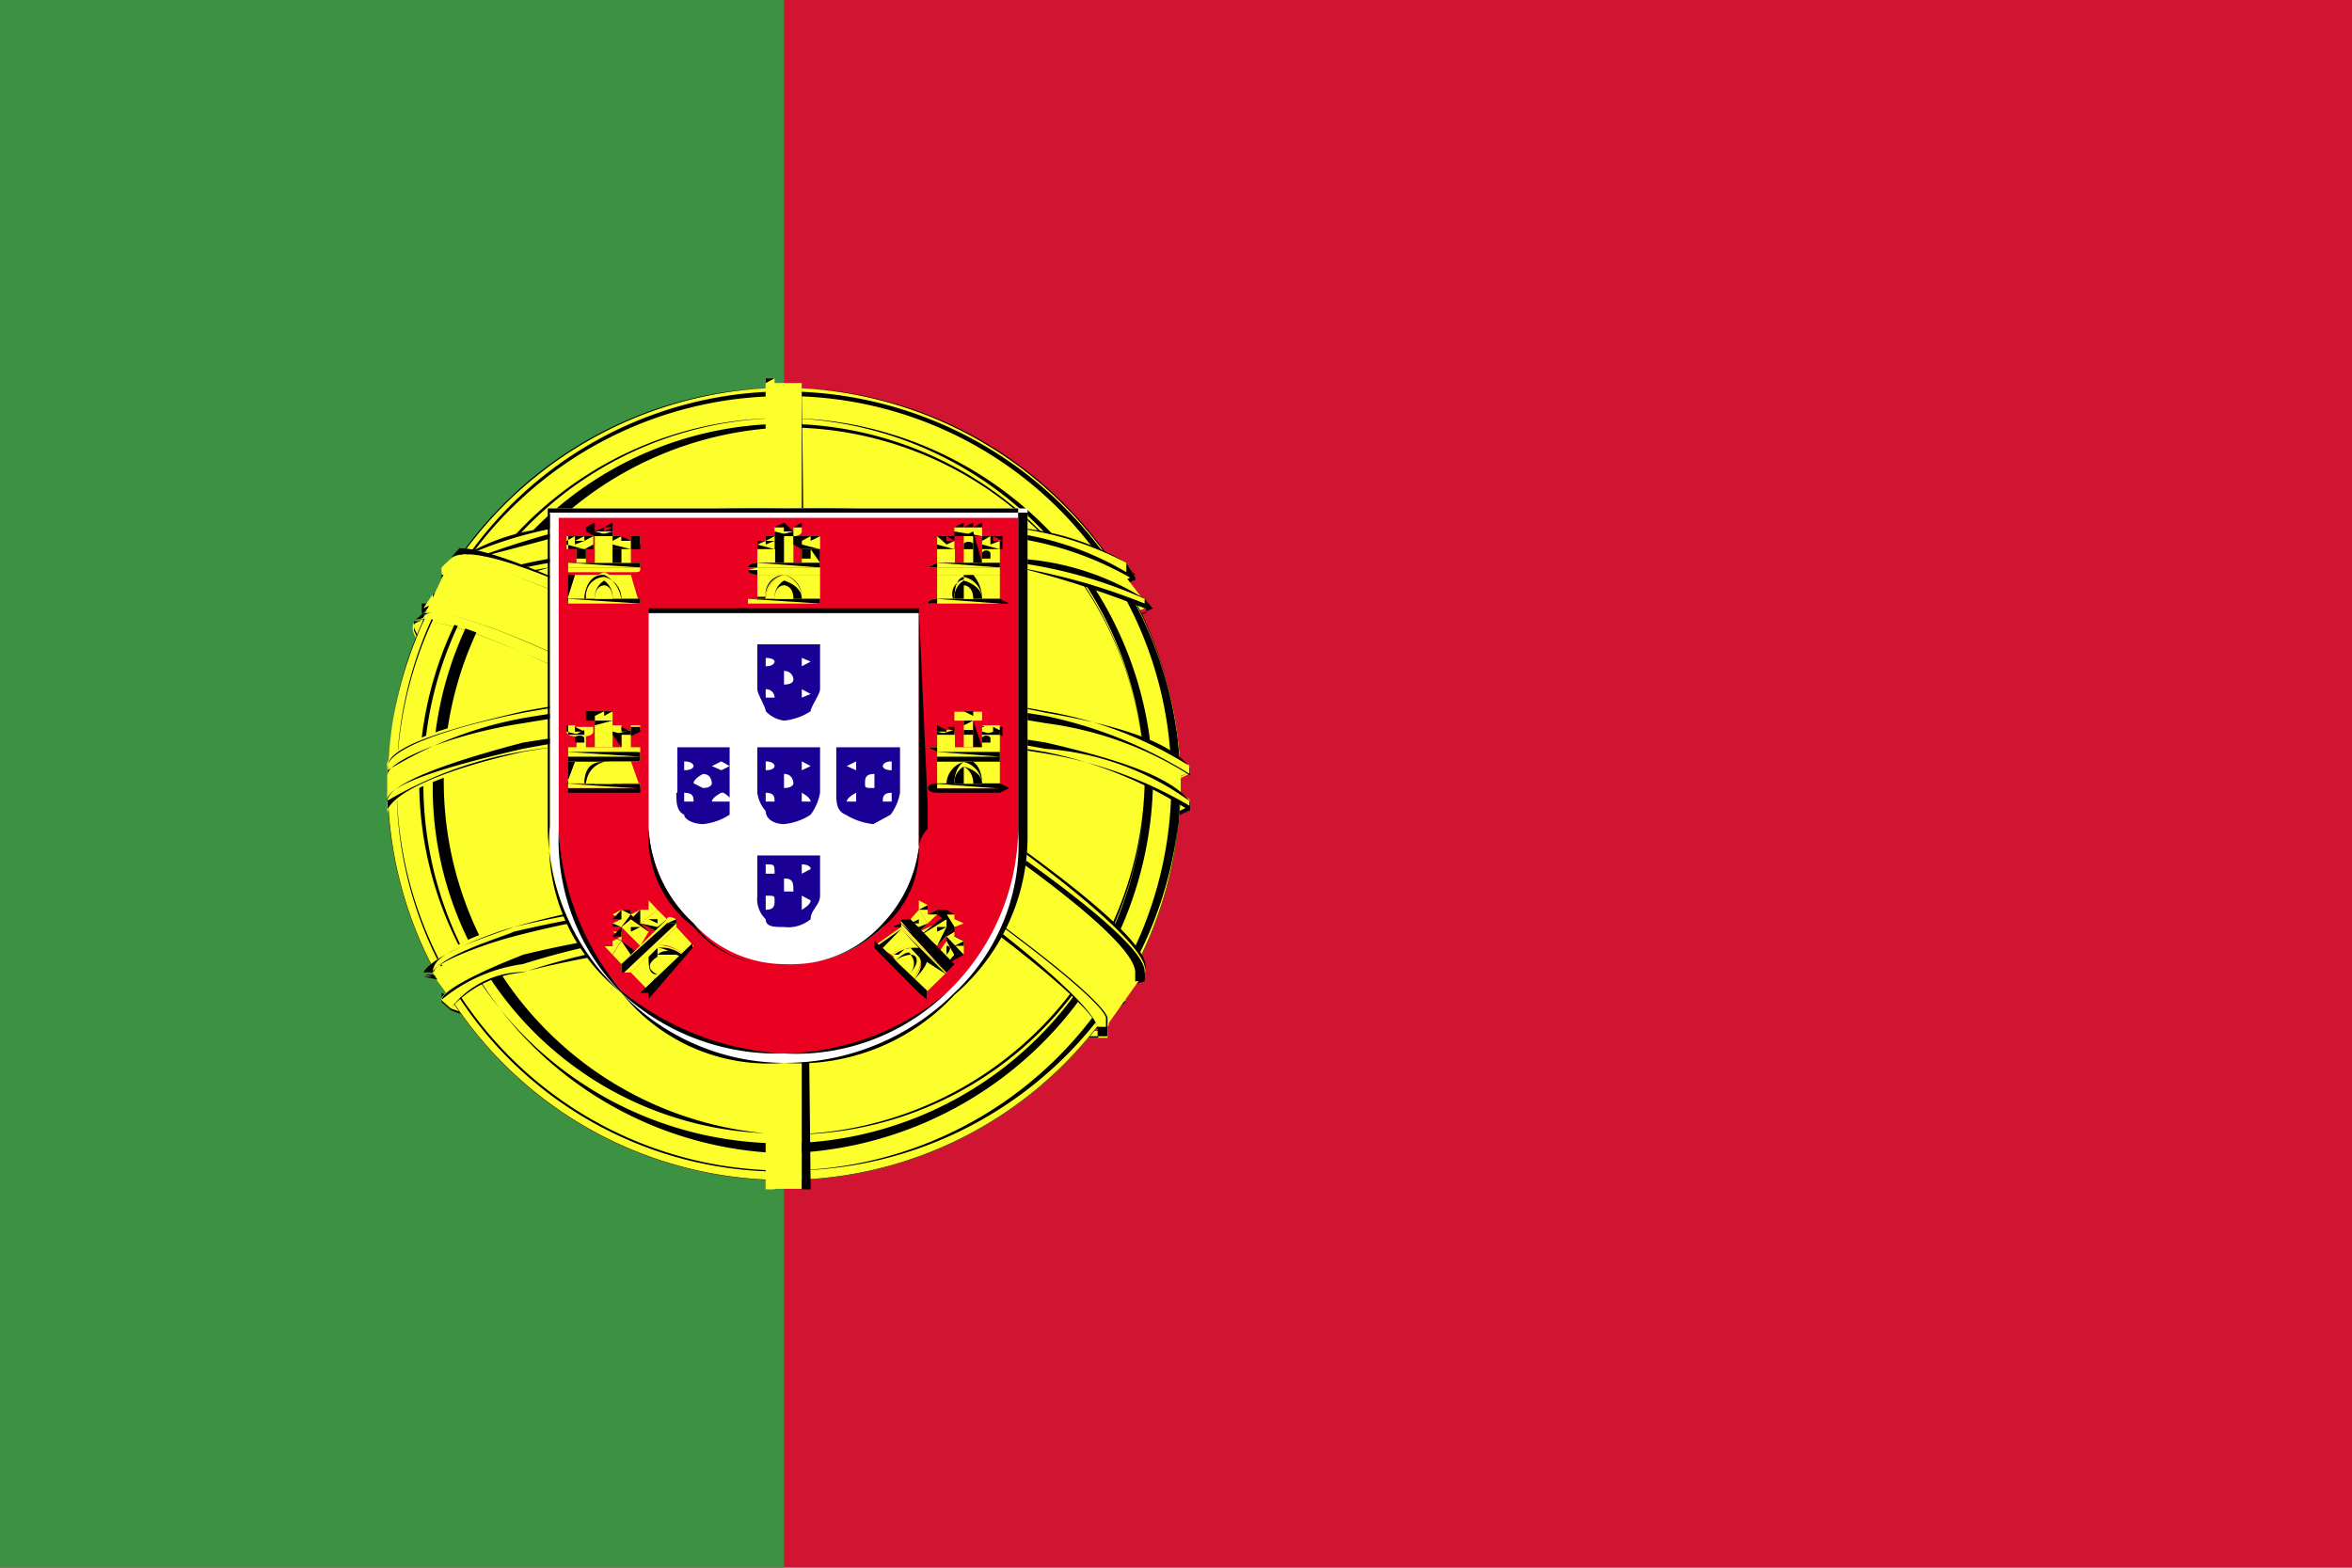 <svg id="圖層_1" data-name="圖層 1" xmlns="http://www.w3.org/2000/svg" viewBox="0 0 45 30"><defs><style>.cls-1{fill:#d11431;}.cls-2{fill:#3c9242;}.cls-3{fill:#fcff2c;}.cls-4{fill:none;}.cls-5{fill:#ea0020;}.cls-6{fill:#fff;}.cls-7{fill:#1a0095;}</style></defs><rect class="cls-1" width="45" height="30"/><rect class="cls-2" width="15" height="30"/><path class="cls-3" d="M21,19.65C18.79,19.65,8.1,13,8.1,12l.53-1c1,1.64,11.88,8,12.92,7.83l-.52.87Z"/><path class="cls-3" d="M8.45,10.86c-.17.6,2.76,2.42,6.37,4.57s6.73,3.53,6.9,3.35l.18-.17h-.35A43.81,43.81,0,0,1,15,15.34c-3.11-2-5.86-3.7-6.37-4.48v-.17h0l-.18.17Zm12.74,9h-.33a33.38,33.38,0,0,1-6.55-3.2c-3.79-2.24-6.72-4.22-6.39-4.74l.18-.07h0c-.33.77,5.86,4.39,6.21,4.55,3.62,2.24,6.55,3.61,6.88,3.28v.18Z"/><path d="M20.86,19.83h0c-.87,0-3.44-1.38-6.55-3.2-4.14-2.5-6.21-4-6.39-4.57v-.17l.18-.16v.09l-.18.07V12c.18.62,2.25,2.16,6.39,4.57a30.57,30.57,0,0,0,6.55,3.29H21l.16-.18H21c-.68,0-3.45-1.2-6.72-3.28a.87.87,0,0,1-.35-.09C10,14,8.1,12.41,8.1,11.89c0,.35,1,1.39,6,4.39l.17.09c3.27,2.08,6,3.28,6.72,3.28h.16v.18Zm.86-1c-.53,0-3.46-1.28-6.9-3.35C11,13.1,8.28,11.37,8.45,10.86l.18-.17h0l-.18.17c-.17.6,3.27,2.75,6.37,4.57,3.44,2.07,6.37,3.35,6.9,3.35h0l.18-.17h-.35A43.28,43.28,0,0,1,15,15.34c-2.93-1.73-5.86-3.61-6.37-4.48v0c.51.78,3.62,2.75,6.37,4.48a43.28,43.28,0,0,0,6.55,3.27h.35v.17Z"/><path class="cls-3" d="M15,12.59a23.52,23.52,0,0,0,6.9-.95l-.35-.6c-1,.51-3.8.85-6.55.93-3.11,0-5.35-.33-6.37-1l-.35.6a16.7,16.7,0,0,0,6.72,1Z"/><path class="cls-3" d="M21.9,11.64a10.33,10.33,0,0,1-2.59.77,29.33,29.33,0,0,1-4.31.25,24.74,24.74,0,0,1-4-.25,7.78,7.78,0,0,1-2.93-.77l.18-.09a9.57,9.57,0,0,0,2.75.69,24.55,24.55,0,0,0,4,.35c1.73,0,3.11-.26,4.31-.35a14.26,14.26,0,0,0,2.59-.78v.18Zm-.18-.6a7.23,7.23,0,0,1-2.59.78c-1,.07-2.4.24-4.13.24-1.55,0-2.75-.17-3.79-.24a18.74,18.74,0,0,1-2.76-.71c0-.07,0-.07.18-.16a8,8,0,0,0,2.58.69,22.38,22.38,0,0,0,3.79.25,23.75,23.75,0,0,0,4.13-.34,7.69,7.69,0,0,0,2.42-.69l.17.18Z"/><path d="M15,12.66c-1.38,0-2.75-.07-4-.16a11,11,0,0,1-2.93-.77v-.18h.18a13.83,13.83,0,0,0,2.75.69,29.31,29.31,0,0,0,4,.26,39.11,39.11,0,0,0,4.31-.26,14.26,14.26,0,0,0,2.59-.78l.16.18a8,8,0,0,1-2.75.77,32.79,32.79,0,0,1-4.31.25ZM8.28,11.55l-.18.18a26,26,0,0,0,2.93.68,27.82,27.82,0,0,0,4,.25h0a22.92,22.92,0,0,0,4.31-.33,21.84,21.84,0,0,0,2.59-.6v-.27a14.26,14.26,0,0,1-2.59.78,40.23,40.23,0,0,1-4.31.35,19.43,19.43,0,0,1-4-.35,9.57,9.57,0,0,1-2.75-.69Zm6.72.51a28,28,0,0,1-3.79-.24,13.84,13.84,0,0,1-2.58-.62H8.45V11h.18a7.12,7.12,0,0,0,2.58.6,17,17,0,0,0,3.79.34,31.94,31.94,0,0,0,4.13-.34,7.69,7.69,0,0,0,2.42-.69l.17.18a7.23,7.23,0,0,1-2.59.78,38.12,38.12,0,0,1-4.13.24ZM8.63,11l-.18.16.18.09c.34.09,1.2.35,2.58.62,1,.07,2.41.15,3.79.15v0a35.75,35.75,0,0,0,4.13-.24A6.21,6.21,0,0,0,21.72,11l-.17-.18a5.06,5.06,0,0,1-2.42.69,21.32,21.32,0,0,1-4.13.34,18.58,18.58,0,0,1-3.79-.25A8.35,8.35,0,0,1,8.63,11Z"/><path class="cls-3" d="M7.41,15.43c1.38.78,4.66,1.11,7.59,1.2,2.75,0,6.37-.42,7.59-1.2v-.77c-.36.68-4.15,1.37-7.59,1.28s-6.55-.6-7.59-1.28v.77Z"/><path class="cls-3" d="M22.75,15.34v.18a16.23,16.23,0,0,1-3.09.85,32.81,32.81,0,0,1-4.66.35,29.59,29.59,0,0,1-4.48-.35,12.9,12.9,0,0,1-3.11-.85v-.18a22.59,22.59,0,0,0,3.11.87,33.25,33.25,0,0,0,4.48.25,36.72,36.72,0,0,0,4.66-.25,11.08,11.08,0,0,0,3.09-.87Zm0-.68v.15a8.06,8.06,0,0,1-3.09.87A31.39,31.39,0,0,1,15,16a28.33,28.33,0,0,1-4.48-.35,8.79,8.79,0,0,1-3.11-.87v-.15a11,11,0,0,0,3.11.86,31.17,31.17,0,0,0,4.48.34,34.58,34.58,0,0,0,4.66-.34,8.91,8.91,0,0,0,3.09-.86Z"/><path d="M15,16.72a34,34,0,0,1-4.48-.35,9.5,9.5,0,0,1-3.11-.85v-.18a17.23,17.23,0,0,0,3.11.78,24.31,24.31,0,0,0,4.48.34,26.61,26.61,0,0,0,4.66-.34,9,9,0,0,0,3.09-.78v.18a11.21,11.21,0,0,1-3.09.85,37.42,37.42,0,0,1-4.66.35ZM7.41,15.34v.18a15.33,15.33,0,0,0,3.11.85,35.14,35.14,0,0,0,4.48.26,38.53,38.53,0,0,0,4.66-.26,10.12,10.12,0,0,0,3.09-.94v-.09a11.08,11.08,0,0,1-3.09.87,40.83,40.83,0,0,1-4.66.25,37.23,37.23,0,0,1-4.48-.25,14.48,14.48,0,0,1-3.11-.87ZM15,16a23.41,23.41,0,0,1-4.48-.35,13.49,13.49,0,0,1-3.11-.78v-.24a12.85,12.85,0,0,0,3.11.86,37.23,37.23,0,0,0,4.48.25,40.83,40.83,0,0,0,4.66-.25,11.52,11.52,0,0,0,3.09-.86v.15a8.06,8.06,0,0,1-3.09.87A25.62,25.62,0,0,1,15,16ZM7.41,14.66v.15a13.36,13.36,0,0,0,3.11.87A32.37,32.37,0,0,0,15,16a35.59,35.59,0,0,0,4.66-.35,10.27,10.27,0,0,0,3.09-.87v-.15a8.91,8.91,0,0,1-3.09.86,39.57,39.57,0,0,1-4.66.34,33.28,33.28,0,0,1-4.48-.27,14.14,14.14,0,0,1-3.11-.93Z"/><path class="cls-3" d="M15,19.65c-3.28,0-6-1-6.72-1l.51.69a22.62,22.62,0,0,0,6.21,1c2.58-.18,4.82-.36,6.19-1l.53-.69a30.47,30.47,0,0,1-6.72,1Z"/><path class="cls-3" d="M21.55,19.14c-.18.16-.18.16-.36.16a6.17,6.17,0,0,1-2.4.68,21,21,0,0,1-3.79.36,21.55,21.55,0,0,1-6.37-1l-.18-.16h.18a20.49,20.49,0,0,0,6.37,1,26.89,26.89,0,0,0,3.79-.33,9.5,9.5,0,0,0,2.58-.69Zm.35-.69h0c-.18.16-.18.16-.18.33a16.81,16.81,0,0,1-2.93.52,17.7,17.7,0,0,1-3.79.35c-3.79,0-6.21-.69-6.72-1H8.1a29.5,29.5,0,0,0,6.9.86c1.89,0,2.75-.17,3.79-.17,1.72-.34,2.58-.69,2.76-.69h0l.35-.16Z"/><path d="M15,20.34h0a16.86,16.86,0,0,1-6.37-1l-.18-.16V19h0l.34.18a16.73,16.73,0,0,0,6.21,1h0a22.68,22.68,0,0,0,3.79-.33,19.24,19.24,0,0,0,2.58-.69h.18l-.36.33a11.3,11.3,0,0,1-2.4.51,11.82,11.82,0,0,1-3.79.36Zm-6.55-1.2.18.16a17.62,17.62,0,0,0,6.37,1A21,21,0,0,0,18.79,20a6.17,6.17,0,0,0,2.4-.68s.18,0,.18-.16a7.45,7.45,0,0,1-2.58.69,22.17,22.17,0,0,1-3.61.33h0a18.58,18.58,0,0,1-6.55-1Zm6.55.51h0a21.26,21.26,0,0,1-6.72-1H8.1a35,35,0,0,0,6.9.86c1.73,0,2.42-.17,3.44-.17l.35-.16a27.23,27.23,0,0,0,2.76-.53l.35-.16h0l-.35.16c-.18,0-1.2.35-2.76.69h-.35c-1,0-1.71.17-3.44.35a60.58,60.58,0,0,1-6.9-1h.18a22.22,22.22,0,0,0,6.72,1c1.73,0,2.42-.18,3.26-.18l.53-.17a7.73,7.73,0,0,0,2.93-.69l.18-.16-.18.33a8.75,8.75,0,0,1-2.93.52l-.53.17a14.94,14.94,0,0,1-3.26.18Z"/><path class="cls-3" d="M15,8.11A6.91,6.91,0,0,1,21.9,15,6.77,6.77,0,0,1,15,21.71,6.62,6.62,0,0,1,8.28,15,6.76,6.76,0,0,1,15,8.11Zm0-.69A7.65,7.65,0,0,1,22.59,15,7.5,7.5,0,0,1,15,22.4,7.35,7.35,0,0,1,7.59,15,7.5,7.5,0,0,1,15,7.42Z"/><path class="cls-3" d="M15,7.42A7.65,7.65,0,0,1,22.59,15,7.59,7.59,0,0,1,7.41,15,7.65,7.65,0,0,1,15,7.42Zm0,.07A7.44,7.44,0,0,1,22.41,15,7.35,7.35,0,0,1,15,22.4,7.45,7.45,0,0,1,7.59,15,7.54,7.54,0,0,1,15,7.49Z"/><path d="M15,22.58A7.58,7.58,0,1,1,15,7.42a7.58,7.58,0,1,1,0,15.16ZM15,7.42A7.65,7.65,0,0,0,7.41,15a7.59,7.59,0,0,0,15.18,0A7.65,7.65,0,0,0,15,7.42Zm0,15A7.35,7.35,0,0,1,7.59,15,7.44,7.44,0,0,1,15,7.49,7.59,7.59,0,0,1,22.59,15,7.5,7.5,0,0,1,15,22.4ZM15,7.58A7.41,7.41,0,1,0,22.41,15,7.36,7.36,0,0,0,15,7.58Z"/><path class="cls-3" d="M15,8a7.13,7.13,0,0,1,7.06,7A7.07,7.07,0,0,1,15,21.89,6.94,6.94,0,0,1,15,8Zm0,.16A6.85,6.85,0,0,1,21.9,15,6.77,6.77,0,0,1,15,21.71,6.62,6.62,0,0,1,8.28,15,6.7,6.7,0,0,1,15,8.18Z"/><path d="M15,22.07A7.08,7.08,0,0,1,8.1,15,6.93,6.93,0,0,1,15,8a7.07,7.07,0,0,1,7.06,7A7.22,7.22,0,0,1,15,22.07ZM15,8a6.94,6.94,0,1,0,6.9,7A7,7,0,0,0,15,8Zm0,13.69A6.62,6.62,0,0,1,8.28,15,6.76,6.76,0,0,1,15,8.11,6.91,6.91,0,0,1,21.9,15,6.77,6.77,0,0,1,15,21.71ZM15,8.18a6.77,6.77,0,0,0,0,13.53A6.89,6.89,0,0,0,21.9,15,6.85,6.85,0,0,0,15,8.18Z"/><rect class="cls-3" x="14.65" y="7.33" width="0.69" height="15.42"/><path class="cls-3" d="M15.34,7.24h0V22.76h0V7.24Zm-.69,0h.17V22.76h-.17V7.24Z"/><path d="M15.34,22.76h0V7.24h0l.17,15.52h-.17Zm0-15.52V22.76h0V7.24Zm-.52,15.52h-.17V7.24h.17V22.76Zm0-15.52-.17.09V22.76h.17V7.24Z"/><path class="cls-3" d="M7.41,14.66c1-.87,4.48-1.38,7.59-1.38s6.9.6,7.59,1.38v.68C21.9,14.66,19.13,14,15,14s-7.08.69-7.59,1.37v-.68Z"/><path class="cls-3" d="M15,13.79a22,22,0,0,1,5,.51,5.33,5.33,0,0,1,2.76,1v.18A6.8,6.8,0,0,0,20,14.39,28.88,28.88,0,0,0,15,14a27.36,27.36,0,0,0-5,.42c-1,.27-2.42.69-2.6,1.13v-.18c0-.35,1-.77,2.6-1a21.83,21.83,0,0,1,5-.51Zm0-.6a22.39,22.39,0,0,1,5,.42,5.23,5.23,0,0,1,2.76,1.05v.15a5.93,5.93,0,0,0-2.76-1,28.39,28.39,0,0,0-5-.51,26.65,26.65,0,0,0-5,.51c-1,.18-2.6.6-2.6,1v-.15c0-.36,1-.78,2.6-1.05a22.28,22.28,0,0,1,5-.42Z"/><path d="M7.41,15.52h0v-.18c0-.35,1.22-.77,2.6-1.13a32.91,32.91,0,0,1,5-.42,32.91,32.91,0,0,1,5,.42c1.56.36,2.42.69,2.76,1.13v.18A8,8,0,0,0,20,14.39a29.85,29.85,0,0,0-10,0c-1.22.27-2.42.69-2.6,1.13ZM15,14a30.52,30.52,0,0,1,5,.42,8,8,0,0,1,2.76,1v-.09a5.33,5.33,0,0,0-2.76-1,24.36,24.36,0,0,0-5-.42,24.36,24.36,0,0,0-5,.42c-1.56.36-2.6.69-2.6,1h0a7.6,7.6,0,0,1,2.6-.95A30.52,30.52,0,0,1,15,14Zm-7.59.84h0v-.15c0-.36,1.22-.78,2.6-1.05a32.66,32.66,0,0,1,5-.51,24.25,24.25,0,0,1,5,.51c1.56.27,2.42.6,2.76,1.05v.15a6.76,6.76,0,0,0-2.76-1,30.47,30.47,0,0,0-5-.44,30.47,30.47,0,0,0-5,.44c-1.22.18-2.6.69-2.6,1ZM15,13.28a30.52,30.52,0,0,1,5,.42,8.39,8.39,0,0,1,2.76,1.11v-.15A7.46,7.46,0,0,0,20,13.61a23.7,23.7,0,0,0-4.81-.42,25.06,25.06,0,0,0-5.17.42c-1.56.36-2.6.69-2.6,1.05v.08a7.5,7.5,0,0,1,2.6-1,30.52,30.52,0,0,1,5-.42Z"/><path class="cls-3" d="M15,9.82c2.75,0,5.35.35,6.37,1l.53.69c-1-.6-3.79-1.13-6.9-1a17.65,17.65,0,0,0-6.72,1l.51-.78c1-.6,3.79-.95,6.21-.95Z"/><path class="cls-4" d="M21.55,10.86l.17.51Z"/><path class="cls-3" d="M15,10.42a22.42,22.42,0,0,1,4.48.35,6.49,6.49,0,0,1,2.42.69l.16.18a10.74,10.74,0,0,0-2.58-.78A23.91,23.91,0,0,0,15,10.6a23.91,23.91,0,0,0-4.48.26,10.48,10.48,0,0,0-2.42.78l.18-.27a8.19,8.19,0,0,1,2.24-.6A23.41,23.41,0,0,1,15,10.42Zm0-.6a16.33,16.33,0,0,1,4.31.27,5.71,5.71,0,0,1,2.24.68l.17.27a10.14,10.14,0,0,0-2.59-.87A27.91,27.91,0,0,0,15,9.91a21.67,21.67,0,0,0-4.31.35,12.17,12.17,0,0,0-2.06.6l.16-.17a5.21,5.21,0,0,1,1.9-.6A21.32,21.32,0,0,1,15,9.82Z"/><path d="M22.06,11.64H21.9a18.62,18.62,0,0,0-2.42-.78,29.09,29.09,0,0,0-4.3-.26h-.36a30.46,30.46,0,0,0-4.3.26,16.27,16.27,0,0,0-2.24.78v-.27a9.52,9.52,0,0,1,2.24-.68A28.48,28.48,0,0,1,15,10.42h.18a29.25,29.25,0,0,1,4.3.27,5.1,5.1,0,0,1,2.42.77l.16.18Zm-6.88-1.22H15a20.3,20.3,0,0,0-4.48.35,8.53,8.53,0,0,0-2.24.69v.18a6.26,6.26,0,0,1,2.24-.78,29,29,0,0,1,4.3-.35h.36a27.41,27.41,0,0,1,4.3.35,12,12,0,0,1,2.42.69v-.09a8.93,8.93,0,0,0-2.42-.69,20.68,20.68,0,0,0-4.3-.35Zm6.54.69h0a6.32,6.32,0,0,0-2.59-.85A40.37,40.37,0,0,0,15,9.91a29.16,29.16,0,0,0-4.31.35c-.86.25-1.72.43-2.06.6l.16-.17a3.92,3.92,0,0,1,1.9-.6A19.82,19.82,0,0,1,15,9.73h.18a18.26,18.26,0,0,1,4.13.36,4.83,4.83,0,0,1,2.24.68l.17.27v.07ZM15,9.91a26.25,26.25,0,0,1,4.13.26,5.71,5.71,0,0,1,2.42.78v-.18a6.24,6.24,0,0,0-2.24-.68,18.82,18.82,0,0,0-4.13-.27H15a29,29,0,0,0-4.31.27,7.88,7.88,0,0,0-1.9.6l-.16.17a17.07,17.07,0,0,1,2.06-.69A30.61,30.61,0,0,1,15,9.91Z"/><path class="cls-3" d="M18.79,18.1A19.63,19.63,0,0,0,15,17.83c-4.66.09-6.21,1-6.37,1.31l-.35-.53c1.2-.94,3.79-1.47,6.72-1.38a23.45,23.45,0,0,1,4.13.36l-.34.51Z"/><path class="cls-4" d="M8.45,18.61l.18.35Z"/><path class="cls-3" d="M15,17.74a17,17,0,0,1,3.79.36v.17A26.13,26.13,0,0,0,15,17.92a16.06,16.06,0,0,0-5,.69,1.77,1.77,0,0,0-1.38.69l-.18-.16c0-.18.69-.53,1.56-.69a13.85,13.85,0,0,1,5-.71Zm0-.68a30.47,30.47,0,0,1,4.13.44v.17A18.75,18.75,0,0,0,15,17.32a17.92,17.92,0,0,0-5.17.6c-.51.18-1.55.53-1.55.69H8.1a2.76,2.76,0,0,1,1.73-.87A18,18,0,0,1,15,17.06Z"/><path d="M8.63,19.3h0l-.18-.16c0-.18.69-.53,1.56-.87a18.46,18.46,0,0,1,5-.53,18.09,18.09,0,0,1,3.79.36v.17A22.53,22.53,0,0,0,15.18,18h-.36a19.53,19.53,0,0,0-4.81.6,1.77,1.77,0,0,0-1.38.69ZM15,17.74a15.49,15.49,0,0,0-5,.71,3.08,3.08,0,0,0-1.56.69l.18.16A2.09,2.09,0,0,1,10,18.61a13.68,13.68,0,0,1,4.81-.69h.36a21.76,21.76,0,0,1,3.61.35V18.1A18.09,18.09,0,0,0,15,17.74Zm-6.72.87H8.1c.18-.34,1.38-.78,1.73-.87A17.9,17.9,0,0,1,15,17.06a21.34,21.34,0,0,1,4.13.35v.26A21,21,0,0,0,15,17.32a18.17,18.17,0,0,0-5.17.6c-.69.18-1.55.53-1.55.69ZM15,17.14a22.12,22.12,0,0,0-5.17.6c-1,.36-1.55.53-1.55.87h0c.17-.34,1.37-.69,1.55-.78a22.12,22.12,0,0,1,5.17-.6,30.75,30.75,0,0,1,4.13.44v-.26A31.82,31.82,0,0,0,15,17.14Z"/><path d="M13.62,17.59V17.5h.18v.09h0v.08h-.18v-.08Zm0,0v.08h.18v-.08h0V17.5h-.18v.09Zm.34,0h0v0h0V17.5h0v.09h0V17.5h0v.09h0v.08h0v-.08Zm0,0h0v0h0V17.5h0v.09Zm0,0h0V17.5h0v.09Zm0,.08h.18v-.08H14l.18-.09h0v.17H14Zm.18-.08h0V17.5h0v.09Zm0,0V17.5h.17v.09h0V17.5h0v.09h0V17.5h-.17v.09Zm.35,0h-.18V17.5h.18v.09Zm-.18-.09h0Zm.18.09V17.5h0v.09h0V17.5h0v.09Zm.16,0h0V17.5h0v-.09h0v.09h0v.09Zm0-.09h0v.09h0V17.5Zm0,0v.09h0V17.5Zm.17.09h0V17.5h0v.09Zm0-.09Zm0,.09v-.18H15l-.18.18Zm.18-.18Zm0,.18V17.5h0v.09Zm0,0V17.5h.18l-.18.09h0V17.5h0v.09h0V17.5h0v.09Zm.18-.18Zm0,.18V17.5h0v.09Zm0,0V17.5h.16v.09h-.16V17.5h0v.09Zm.16,0h0V17.5h0v.09Zm0-.09h0v.09h0V17.5Zm0,.09h0V17.5h0l.17-.09h0l-.17.18Zm0-.09v.09h0V17.5Zm.17,0h0v.09h0V17.5Zm0,0v.09h0V17.5Zm.18.09V17.5h0v.09Zm0,0h0V17.5h.17v.09h-.17Zm0-.09Zm.17.09h0V17.5h0v.09Zm0,.08V17.5H16v.09h-.16v.08Zm.16-.08h0V17.5h0v.09Zm0,0h0V17.5h0v.09Zm0-.09v0Zm0,0v-.09h.18v.09Zm0,.09V17.5h.18l-.18.09Zm.18,0h0v0h0V17.5h0v0h0v.09Zm0,0v.08h0v-.08h.18V17.5h0v.09h0v.08H16.2v-.08Zm.18,0h0Zm0,0V17.5h0v.09h0v.08h0v-.08Zm0,0h0V17.5h0v.09Zm.17.08V17.5h.18v.09h-.18v.08Zm0-.08h0v0h0v0Zm.18.08V17.5h0v0h0v.09h0v.08Zm0-.08V17.5h0v.09h0v.08h0v-.08Zm0,0v.08h0v-.08Zm0-.09Zm0,.24v-.07h0V17.5h.16l-.16.17h0v.07Zm.16-.07h0v-.08h0v.08Zm0-.08Z"/><path d="M17.06,17.67h-.17v-.08h0c0,.08,0,.08.17.08Zm0,0h0v-.08h0V17.5h0v.09h0v.08Zm0,0v-.08h.18v.08h-.18Zm0,0h.18v-.08h-.18v.08Zm.36.07v-.07l-.18.07v-.07h0v-.08h.18v.15Zm-.18-.07h.18v-.08h-.18v.08Zm.18,0h0v.07h0v-.07h0v-.08h0v.08h0v0Zm0,0h0v-.08h0v.08Zm.16,0h0v.07h0v-.07h0v-.08h0v.08h0v-.08h0v.08h0v.07h0v-.07Zm0,0h.17v.07h-.17v-.07Zm.17,0v.07h0v-.07Zm0,.07v-.15h0v.15Zm.18,0h-.18v-.07h0v.07h.18v-.07h0v.07Zm0,0v-.07h.18v.07h0v-.07h0l-.18.07h0v-.07h0v.07Zm.18,0h0v-.07h0v0h0v.07Zm0,0Zm.15,0h0Zm0,0h0Zm0,0Zm.18,0h0v.09h0v-.09Zm0,0Z"/><path class="cls-5" d="M18.79,18.27h0l.34-.86h0s.18.09,0,.09l-.34.77Z"/><path class="cls-3" d="M8.63,10.69c2.4,0,13.09,6.63,13.27,7.92l-.71,1C20.86,18.1,9.83,11.73,8.1,11.82l.53-1.13Z"/><path d="M21.19,19.47l.53-.86h0l-.53.86Z"/><polygon points="8.1 11.81 8.63 10.77 8.63 10.77 8.63 10.77 8.1 11.81 8.1 11.81"/><path class="cls-3" d="M8.1,11.82c.35-.36,3.46,1.11,6.9,3.08,3.26,2.09,6.55,4.4,6.19,4.75v.18H21s.16-.18,0-.18c-.17-.51-2.41-2.33-6-4.57-3.79-2.15-6.72-3.53-7.08-3.19l.18-.07Zm13.8,6.79c.33-.51-2.77-2.75-6.39-5-3.62-2.06-6.37-3.35-6.88-2.92l-.18.17h0a.84.84,0,0,1,.34-.09c.86,0,3.28,1.12,6.72,3.11,1.55.78,6.39,3.86,6.21,4.73v.17l.18-.17Z"/><path d="M21,19.83h0v-.18c-.17-.51-2.59-2.42-6-4.57-3.11-1.8-6-3.19-6.9-3.19,0,0-.18,0-.18.08v-.08h0l.18-.07c0-.09,0-.09.18-.09.86,0,3.79,1.37,6.72,3.17s6,4.06,6.19,4.57v.36ZM8.1,11.89c.87,0,3.79,1.39,6.9,3.1,3.62,2.24,5.86,4.15,6,4.66h.16v-.18C21,19,17.93,16.72,15,14.9s-5.86-3.17-6.72-3.17c-.18,0-.18.09-.18.09l-.18.07Zm13.62,6.89h0v-.17c0-.87-4.83-3.95-6.21-4.73-3.44-2-5.86-3.11-6.72-3.11a.84.84,0,0,0-.34.09h0a.84.84,0,0,1,.34-.09c.86,0,3.28,1.12,6.72,3,1,.6,6.39,3.95,6.39,4.82h0c.16-.51-2.59-2.67-6.39-5-3.95-2.24-6.37-3.26-6.88-2.92l-.18.17h0l.18-.17.16-.18c1,0,4.3,1.73,6.72,3.1,3.28,2,6.72,4.4,6.39,5v.17Z"/><path class="cls-6" d="M10.52,15.77A4.1,4.1,0,0,0,11.89,19,4,4,0,0,0,15,20.34,4.31,4.31,0,0,0,18.26,19a4,4,0,0,0,1.4-3.1h0V9.73H10.52v6Z"/><path d="M15,20.34A3.6,3.6,0,0,1,11.89,19a3.64,3.64,0,0,1-1.37-3.19v-6h9.14v6.13a4,4,0,0,1-1.4,3.1A4.07,4.07,0,0,1,15,20.34ZM19.48,9.73h-9v6A4.36,4.36,0,0,0,11.89,19,4.33,4.33,0,0,0,15,20.34,4.61,4.61,0,0,0,18.26,19a3.9,3.9,0,0,0,1.22-3.1V9.73Z"/><path class="cls-5" d="M10.69,15.86h0a5,5,0,0,0,1.2,3.1A5,5,0,0,0,15,20.16,4.62,4.62,0,0,0,18.11,19a4.4,4.4,0,0,0,1.37-3.1h0V9.91H10.69v5.95Zm6.89-4.13v4.13h0v.35a2.7,2.7,0,0,1-.69,1.53,2.53,2.53,0,0,1-1.89.71,2.35,2.35,0,0,1-1.73-.78,2.65,2.65,0,0,1-.86-1.81V11.73Z"/><path d="M15,20.16A4.4,4.4,0,0,1,11.89,19a4.16,4.16,0,0,1-1.2-3.1V9.91h8.79v5.95A4.4,4.4,0,0,1,18.11,19,4.16,4.16,0,0,1,15,20.16ZM19.48,9.91H10.69v5.95a5.17,5.17,0,0,0,1.2,3.1A5.38,5.38,0,0,0,15,20.16,5,5,0,0,0,18.11,19a4.4,4.4,0,0,0,1.37-3.1V9.91ZM15,18.45a2,2,0,0,1-1.73-.71,2.17,2.17,0,0,1-.86-1.88V11.64h5.17l.17,3.79v.43a.6.6,0,0,0-.17.35,1.9,1.9,0,0,1-.69,1.53,2.53,2.53,0,0,1-1.89.71Zm-2.59-6.72v4.13a2.65,2.65,0,0,0,.86,1.81,1.88,1.88,0,0,0,1.73.78,2.35,2.35,0,0,0,1.89-.78,2.57,2.57,0,0,0,.69-1.46V11.73Z"/><path class="cls-7" d="M14.49,15.17h0a.65.65,0,0,0,.16.35c0,.16.17.25.35.25a1.12,1.12,0,0,0,.51-.18,1,1,0,0,0,.18-.42V14.3h-1.2v.87Z"/><polygon class="cls-6" points="15.34 14.57 15.34 14.66 15.34 14.74 15.51 14.66 15.34 14.57 15.34 14.57"/><path class="cls-6" d="M15,14.81v.27c.18,0,.18-.09.18-.09s0-.18-.18-.18Z"/><path class="cls-6" d="M15.34,15.17v.17h.17c0-.08-.17-.17-.17-.17Z"/><path class="cls-6" d="M14.65,15.17v.17h.17c0-.08,0-.17-.17-.17Z"/><path class="cls-6" d="M14.65,14.57v.17c.17,0,.17-.08.17-.08s0-.09-.17-.09Z"/><path class="cls-7" d="M14.49,17.14h0a.53.53,0,0,0,.16.45c0,.15.17.15.35.15a.67.67,0,0,0,.51-.15c0-.18.18-.27.18-.45v-.77h-1.2v.77Z"/><path class="cls-6" d="M15.34,16.54v.18l.17-.09c0-.09-.17-.09-.17-.09Z"/><path class="cls-6" d="M15,16.81v.25h.18c0-.16,0-.25-.18-.25Z"/><path class="cls-6" d="M15.34,17.14v.27s.17-.09.17-.18l-.17-.09Z"/><path class="cls-6" d="M14.65,17.14v.27c.17,0,.17-.09.17-.18s0-.09-.17-.09Z"/><path class="cls-6" d="M14.65,16.54v.18h.17c0-.18,0-.18-.17-.18Z"/><path class="cls-7" d="M12.94,15.17h0c0,.17,0,.35.15.42,0,.09.18.18.36.18a1.12,1.12,0,0,0,.51-.18V14.3h-1v.87Z"/><polygon class="cls-6" points="13.8 14.57 13.62 14.66 13.8 14.74 13.96 14.66 13.8 14.57 13.8 14.57"/><path class="cls-6" d="M13.45,14.81s-.18.09-.18.18l.18.09c.17,0,.17-.09.17-.09s0-.18-.17-.18Z"/><path class="cls-6" d="M13.8,15.17s-.18.09-.18.17H14c0-.08-.16-.17-.16-.17Z"/><path class="cls-6" d="M13.09,15.17v.17h.18c0-.08,0-.17-.18-.17Z"/><path class="cls-6" d="M13.09,14.57v.17c.18,0,.18-.08.18-.08s0-.09-.18-.09Z"/><path class="cls-7" d="M16,15.17h0c0,.17,0,.35.18.42a1.24,1.24,0,0,0,.53.18l.33-.18a1,1,0,0,0,.18-.42V14.3H16v.87Z"/><path class="cls-6" d="M17.06,14.57c-.17,0-.17.09-.17.09s0,.08.17.08v-.17Z"/><path class="cls-6" d="M16.73,14.81c-.18,0-.18.09-.18.18s0,.09.18.09v-.27Z"/><path class="cls-6" d="M17.06,15.17c-.17,0-.17.09-.17.17h.17v-.17Z"/><path class="cls-6" d="M16.38,15.17s-.18.09-.18.17h.18v-.17Z"/><polygon class="cls-6" points="16.38 14.57 16.2 14.66 16.38 14.74 16.38 14.66 16.38 14.57 16.38 14.57"/><path class="cls-7" d="M14.49,13.19h0c0,.09.16.34.16.42a.59.59,0,0,0,.35.18,1.12,1.12,0,0,0,.51-.18c0-.08.18-.33.18-.42v-.86h-1.2v.86Z"/><polygon class="cls-6" points="15.34 12.59 15.34 12.66 15.34 12.75 15.51 12.66 15.34 12.59 15.34 12.59"/><path class="cls-6" d="M15,12.84v.26c.18,0,.18-.09.18-.09a.17.17,0,0,0-.18-.17Z"/><polygon class="cls-6" points="15.34 13.19 15.34 13.28 15.34 13.35 15.51 13.28 15.34 13.19 15.34 13.19"/><path class="cls-6" d="M14.65,13.19v.16h.17a.16.16,0,0,0-.17-.16Z"/><path class="cls-6" d="M14.65,12.59v.16c.17,0,.17-.09.17-.09s0-.07-.17-.07Z"/><path class="cls-3" d="M11.21,11.46a.5.5,0,0,1,.35-.51.5.5,0,0,1,.33.51Z"/><path class="cls-3" d="M11,11l-.16.51h.34a.5.5,0,0,1,.35-.51.61.61,0,0,1,.33.51h.36L12.07,11Z"/><path d="M12.25,11.46h-.36a.43.43,0,0,0-.33-.42.37.37,0,0,0-.35.42h-.34V11h1.2l.18.51ZM11.56,11H11l-.16.51h.34c0-.35.17-.51.35-.51Zm0,0a.61.61,0,0,1,.33.51h.36L12.07,11Z"/><polygon class="cls-3" points="10.87 11.46 12.25 11.46 12.25 11.55 12.25 11.55 10.87 11.55 10.87 11.55 10.87 11.46 10.87 11.46"/><path d="M12.25,11.55H10.87v-.09h1.38v.09Zm-1.38-.09v.09h1.38l-1.38-.09Z"/><path class="cls-3" d="M11.38,11.46a.38.38,0,0,1,.18-.35.39.39,0,0,1,.16.35Z"/><path d="M11.72,11.46h-.34a.38.38,0,0,1,.18-.35.39.39,0,0,1,.16.35Zm-.16-.26s-.18,0-.18.26h.34c0-.26-.16-.26-.16-.26Z"/><polygon class="cls-3" points="10.87 10.77 12.25 10.77 12.25 10.86 12.25 10.86 10.87 10.86 10.87 10.86 10.87 10.77 10.87 10.77"/><path d="M12.25,10.86H10.87v-.09h1.38v.09Zm-1.38-.09v.09h1.38l-1.38-.09Z"/><path class="cls-3" d="M10.87,10.86h1.38c0,.09,0,.09-.18.09h-1.2v-.09Z"/><path d="M12.07,11h-1.2v-.09h1.38c0,.09,0,.09-.18.09Zm-1.2-.09V11h1.2c.18,0,.18,0,.18-.09Z"/><polygon class="cls-3" points="11.38 10.09 11.38 10.09 11.38 10.17 11.56 10.17 11.56 10.09 11.56 10.09 11.56 10.17 11.72 10.17 11.72 10.09 11.72 10.09 11.72 10.17 11.72 10.26 11.38 10.26 11.38 10.17 11.38 10.09 11.38 10.09"/><path d="M11.72,10.26h-.34l-.17-.09v-.08l.17-.09v.17l.18-.08h0v.08l.16-.08h-.16l.16-.09v.26Zm-.34-.17h0v.08l.34.09v-.17h0v.08h-.16v-.08h0v.08h-.18v-.08Z"/><polygon class="cls-3" points="11.72 10.26 11.72 10.77 11.38 10.77 11.38 10.26 11.72 10.26 11.72 10.26"/><path d="M11.72,10.77h-.34v-.51l.34-.09v.6Zm0-.51h-.34v.51h.34v-.51Z"/><polygon class="cls-3" points="11.72 10.26 11.89 10.26 11.89 10.35 11.89 10.35 11.89 10.26 11.89 10.26 11.89 10.35 12.07 10.35 12.07 10.26 12.25 10.26 12.25 10.42 12.07 10.51 11.72 10.51 11.72 10.42 11.72 10.26 11.72 10.26"/><path d="M12.07,10.51h-.35v-.25h.17v.09h0v-.09h0l.18.09h0v-.09h.18v.25Zm-.18-.25-.17.09v.07l.35.09v-.16h-.18v0h0v-.09Z"/><polygon class="cls-3" points="12.07 10.51 12.07 10.77 11.72 10.77 11.89 10.51 12.07 10.51"/><path d="M12.07,10.77h-.35v-.26h.35v.26Zm0-.26h-.18v.26h.18v-.26Z"/><path class="cls-3" d="M10.87,10.26H11v.09h0v-.09h.18v.09h0v-.09h.17v.16s0,.09-.17.09h-.34v-.25Z"/><path d="M11.21,10.51h-.34v-.25H11v.09h0v-.09h.18v.09h0v-.09h.17v.25ZM11,10.26l-.16.09v.07l.34.09.17-.09v-.16l-.17.09h0v-.09l-.18.09h.18l-.18.07v-.16Z"/><rect class="cls-3" x="11.03" y="10.51" width="0.18" height="0.26"/><path d="M11.21,10.77H11v-.26h.18v.26Zm0-.26H11v.26h.18v-.26Z"/><polygon points="11.03 10.51 11.21 10.51 11.21 10.69 11.03 10.69 11.03 10.51 11.03 10.51"/><path class="cls-3" d="M14.82,10.09H15v.08h0v-.08h0v.08h.18v-.08h.16v.08s0,.09-.16.09h-.36v-.17Z"/><path d="M15.18,10.26h-.36v-.17L15,10v.09h0V10l.18.17v-.08h0l.16-.09v.17l-.16.09ZM15,10.09h-.18v.08l.36.09.16-.09v-.08h-.16v.08H15v-.08h0v.08h0v-.08Z"/><polygon class="cls-3" points="15.18 10.26 15.18 10.77 14.82 10.77 15 10.26 15.18 10.26 15.18 10.26"/><path d="M15.18,10.77h-.36v-.51l.36-.09v.6Zm0-.51H15v.51h.18v-.51Z"/><polygon class="cls-3" points="15.34 10.26 15.34 10.26 15.34 10.35 15.34 10.35 15.34 10.26 15.51 10.26 15.51 10.35 15.51 10.35 15.51 10.26 15.69 10.26 15.69 10.42 15.69 10.51 15.34 10.51 15.34 10.42 15.34 10.26 15.34 10.26"/><path d="M15.69,10.51h-.35l-.16-.09v-.16h.16v.09h0v-.09h.17v.09h0v-.09h.18v.25Zm-.35-.25v.16l.35.09v-.25l-.18.09h0v-.09l-.17.09h0v-.09Z"/><rect class="cls-3" x="15.34" y="10.51" width="0.35" height="0.26"/><path d="M15.34,10.77v-.26h.35v.26Zm.17-.26h-.17v.26h.35l-.18-.26Z"/><polygon class="cls-3" points="14.49 10.26 14.49 10.26 14.49 10.35 14.65 10.35 14.65 10.26 14.65 10.26 14.65 10.35 14.65 10.35 14.65 10.26 14.82 10.26 14.82 10.42 14.82 10.51 14.49 10.51 14.49 10.42 14.49 10.26 14.49 10.26"/><path d="M14.82,10.51h-.33v-.25h0v.09h.16v-.09h0v.09h0v-.09h.17v.25Zm-.33-.25v.16l.33.09v-.25l-.17.09h.17l-.17.07v-.07h0l-.16.07v-.16Z"/><rect class="cls-3" x="14.49" y="10.51" width="0.34" height="0.26"/><path d="M14.82,10.77h-.33v-.26h.33v.26Zm0-.26h-.33v.26h.33v-.26Z"/><path class="cls-3" d="M14.65,11.46A.5.5,0,0,1,15,11a.5.5,0,0,1,.34.51Z"/><path class="cls-3" d="M14.49,11v.51h.16A.5.5,0,0,1,15,11a.61.61,0,0,1,.34.51h.35V11Z"/><path d="M15.69,11.46h-.35A.43.43,0,0,0,15,11a.37.37,0,0,0-.35.42h-.16V11h1.2v.51ZM15,11h-.51v.51h.16A.44.44,0,0,1,15,11Zm0,0a.47.47,0,0,1,.34.51h.35V11Z"/><polygon class="cls-3" points="14.31 11.46 15.69 11.46 15.69 11.55 15.69 11.55 14.31 11.55 14.31 11.55 14.31 11.46 14.31 11.46"/><path d="M15.69,11.55H14.31v-.09h1.38v.09Zm-1.38-.09v.09h1.38l-1.38-.09Z"/><path class="cls-3" d="M14.82,11.46a.38.38,0,0,1,.18-.35.38.38,0,0,1,.18.35Z"/><path d="M15.34,11.46h-.52a.38.38,0,0,1,.18-.35s.34.09.34.35ZM15,11.2s-.18,0-.18.26h.36c0-.26-.18-.26-.18-.26Z"/><path class="cls-3" d="M14.49,10.77h1.2v.09H14.31s0-.09.18-.09Z"/><path d="M15.69,10.86H14.31s0-.09.18-.09h1.2v.09Zm-1.2-.09v.09h1.2l-1.2-.09Z"/><path class="cls-3" d="M14.49,10.86h1.2V11h-1.2s-.18,0-.18-.09Z"/><path d="M15.69,11h-1.2s-.18,0-.18-.09h1.38V11Zm-1.2-.09V11h1.2v-.09Z"/><polygon points="15.34 10.51 15.51 10.51 15.51 10.69 15.34 10.69 15.34 10.51 15.34 10.51"/><path class="cls-3" d="M18.26,10.09h.18v.08h0v-.08h.18v.08h0v-.08h.17v.17h-.35c-.18,0-.18-.09-.18-.09v-.08Z"/><path d="M18.79,10.26h-.53v-.17l.18-.09v.09h0l.18-.09v.09h0l.17-.09v.26Zm-.35-.17h-.18v.08l.53.09v-.17h-.17v.08h0v-.08h-.18v.08h0v-.08Z"/><polygon class="cls-3" points="18.62 10.26 18.79 10.77 18.44 10.77 18.44 10.26 18.62 10.26"/><path d="M18.79,10.77h-.35v-.51l.18-.09.17.6Zm-.17-.51h-.18v.51h.18v-.51Z"/><polygon class="cls-3" points="18.79 10.26 18.79 10.26 18.79 10.35 18.79 10.35 18.79 10.26 18.95 10.26 18.95 10.35 19.13 10.35 19.13 10.26 19.13 10.26 19.13 10.42 19.13 10.51 18.79 10.51 18.79 10.42 18.79 10.26 18.79 10.26"/><path d="M19.13,10.51h-.34v-.25h0v.09h0v-.09H19v.09h.18L19,10.26h.18v.25Zm-.34-.25v.16l.34.09v-.16h0l-.18.07v-.16l-.16.09h0v-.09Z"/><rect class="cls-3" x="18.79" y="10.51" width="0.34" height="0.26"/><path d="M19.13,10.77h-.34v-.26h.34v.26Zm0-.26h-.34v.26h.34v-.26Z"/><polygon class="cls-3" points="17.93 10.26 18.11 10.26 18.11 10.35 18.11 10.35 18.11 10.26 18.11 10.26 18.11 10.35 18.26 10.35 18.26 10.26 18.26 10.26 18.26 10.51 18.26 10.51 17.93 10.51 17.93 10.42 17.93 10.26 17.93 10.26"/><path d="M18.26,10.51h-.33v-.25h.18v.09h0v-.09h0v.09h.15l-.15-.09h.15v.25Zm-.33-.25v.16l.33.09h0v-.16h0l-.15.07v-.07h0v.07l-.18-.16Z"/><rect class="cls-3" x="17.93" y="10.51" width="0.34" height="0.26"/><path d="M18.26,10.77h-.33v-.26h.33v.26Zm0-.26h-.33v.26h.33v-.26Z"/><path class="cls-3" d="M18.11,11.46c.15-.42.33-.51.33-.51s.35.09.35.6l-.68-.09Z"/><path class="cls-3" d="M17.93,11v.51h.33c0-.42.18-.51.18-.51a.61.61,0,0,1,.35.51h.34V11Z"/><path d="M19.13,11.46h-.34a.44.44,0,0,0-.35-.42s-.18,0-.18.42h-.33V11h1.2v.51ZM18.44,11h-.51v.51h.33a.28.28,0,0,1,.18-.42Zm.18,0a.72.72,0,0,1,.17.51h.34V11Z"/><path class="cls-3" d="M17.93,11.46h1.2v.09H17.75s0-.09.18-.09Z"/><path d="M19.13,11.55H17.75s0-.09.18-.09h1.2l.18.09Zm-1.2-.09v.09h1.2l-1.2-.09Z"/><path class="cls-3" d="M18.26,11.46a.38.38,0,0,1,.18-.35s.35.09.35.35Z"/><path d="M18.79,11.46h-.53a.38.38,0,0,1,.18-.35s.35.09.35.35Zm-.35-.26v.26h.18c0-.26-.18-.26-.18-.26Z"/><polygon class="cls-3" points="17.93 10.77 19.13 10.77 19.13 10.86 19.13 10.86 17.93 10.86 17.75 10.86 17.93 10.77 17.93 10.77"/><path d="M19.13,10.86H17.75l.18-.09h1.2v.09Zm-1.2-.09v.09h1.2l-1.2-.09Z"/><path class="cls-3" d="M17.93,10.86h1.2V11h-1.2v-.09Z"/><path d="M19.13,11h-1.2v-.09h1.2V11Zm-1.2-.09V11h1.2v-.09Z"/><path d="M18.44,10.42c0-.07.18-.07.18,0v.09h-.18v-.09Z"/><path d="M18.79,10.6c0-.09.16-.09.16,0v.09h-.16V10.6Z"/><polygon class="cls-3" points="11.38 13.62 11.38 13.62 11.38 13.62 11.56 13.62 11.56 13.62 11.56 13.62 11.56 13.62 11.72 13.62 11.72 13.62 11.72 13.62 11.72 13.79 11.72 13.79 11.38 13.79 11.38 13.79 11.38 13.62 11.38 13.62"/><path d="M11.72,13.79h-.51v-.18h.51v.18Zm-.34-.18h0v.18h.34v-.18h0l-.16.09v-.09h0l-.18.09v-.09Z"/><polygon class="cls-3" points="11.72 13.79 11.72 14.3 11.38 14.3 11.38 13.79 11.72 13.79 11.72 13.79"/><path d="M11.72,14.3h-.34v-.51h.34v.51Zm0-.51-.34.09v.42h.34v-.51Z"/><polygon class="cls-3" points="11.72 13.88 11.89 13.88 11.89 13.97 11.89 13.97 11.89 13.88 11.89 13.88 11.89 13.97 12.07 13.97 12.07 13.88 12.25 13.88 12.25 13.97 12.07 14.06 11.72 14.06 11.72 13.97 11.72 13.88 11.72 13.88"/><path d="M12.07,14.06h-.35v-.18h.17V14h0v-.09h0l.18.09h0v-.09h.18V14l-.18.09Zm-.18-.18h-.17V14l.35.09v-.18h0V14h-.18v-.09h0V14h0v-.09Z"/><rect class="cls-3" x="11.89" y="14.06" width="0.18" height="0.25"/><path d="M12.07,14.3h-.18l-.17-.24.35-.09v.33Zm0-.24h-.18v.24h.18v-.24Z"/><path class="cls-3" d="M10.87,13.88H11V14h0v-.09h.18V14h0v-.09h.17V14s0,.09-.17.09H11c-.16,0-.16-.09-.16-.09v-.09Z"/><path d="M11.21,14.06h-.34v-.18H11V14h0v-.09h.18V14h0v-.09h.17V14l-.17.09ZM11,13.88h-.16V14l.34.09.17-.09v-.09h-.17V14h0v-.09H11l.18.09H11v-.09Z"/><rect class="cls-3" x="11.03" y="14.06" width="0.18" height="0.25"/><path d="M11.21,14.3H11v-.24l.18-.09v.33Zm0-.24H11v.24h.18v-.24Z"/><path class="cls-3" d="M11.21,15a.65.65,0,0,1,.35-.51.65.65,0,0,1,.33.51Z"/><path class="cls-3" d="M11,14.57l-.16.42h.34a.46.46,0,0,1,.35-.42.45.45,0,0,1,.33.42h.36l-.18-.51-1,.09Z"/><path d="M12.25,15h-.36a.45.45,0,0,0-.33-.42.46.46,0,0,0-.35.42h-.34v-.51h1.2l.18.51Zm-.69-.42H11l-.16.42h.34c0-.33.17-.42.35-.42Zm0,0a.45.45,0,0,1,.33.42h.36l-.18-.51-.51.09Z"/><polygon class="cls-3" points="10.87 14.99 12.25 14.99 12.25 15.08 12.25 15.08 10.87 15.08 10.87 15.08 10.87 14.99 10.87 14.99"/><path d="M12.25,15.17H10.87V15h1.38v.18ZM10.87,15v.09h1.38L10.87,15Z"/><path class="cls-3" d="M11.38,15a.35.35,0,0,1,.18-.33.35.35,0,0,1,.16.33Z"/><path d="M11.72,15h-.34a.35.35,0,0,1,.18-.33.35.35,0,0,1,.16.33Zm-.16-.33a.35.35,0,0,0-.18.33h.34a.35.35,0,0,0-.16-.33Z"/><polygon class="cls-3" points="10.87 14.3 12.25 14.3 12.25 14.3 12.25 14.39 10.87 14.39 10.87 14.3 10.87 14.3 10.87 14.3"/><path d="M12.25,14.39H10.87V14.3h1.38v.09Zm-1.38-.09v.09h1.38V14.3Z"/><path class="cls-3" d="M10.87,14.39h1.2c.18,0,.18,0,.18.09s0,.09-.18.09h-1.2v-.18Z"/><path d="M12.07,14.57h-1.2v-.18h1.2c.18,0,.18,0,.18.09s0,.09-.18.09Zm-1.2-.18v.09h1.38l-1.38-.09Z"/><path d="M11,14.13c0-.07.18-.07.18,0v.08H11v-.08Z"/><path class="cls-3" d="M18.11,17.41h0v.09h.15v.09l.18.08-.18.07h0l-.15-.24c-.18,0-.18,0,0-.09Z"/><path d="M18.26,17.74h0l-.33-.24v-.09h.18v.09h0v-.09l.15.09v.09l.18.08-.18.07Zm-.15-.33v.09l.15.24h0l.18-.07-.18-.08V17.5h-.15v-.09Z"/><polygon class="cls-3" points="18.26 17.74 17.93 18.1 17.58 17.83 18.11 17.59 18.26 17.74"/><path d="M17.93,18.1l-.35-.18.53-.42.15.24-.33.36Zm.18-.51-.53.33.35.18.18-.36v-.15Z"/><polygon class="cls-3" points="18.26 17.83 18.26 17.83 18.26 17.92 18.26 18.01 18.26 17.92 18.44 18.01 18.44 18.1 18.44 18.1 18.44 18.1 18.44 18.1 18.44 18.27 18.44 18.27 18.11 18.01 18.11 17.92 18.26 17.83 18.26 17.83"/><path d="M18.44,18.27h-.18L18.11,18v-.09l.15-.18v.18l.18.09v.09h0v.17Zm-.18-.44-.15.09.33.35h0V18.1h-.18l.18-.09-.18-.09v-.09Z"/><polygon class="cls-3" points="18.26 18.27 18.11 18.45 17.93 18.27 18.11 18.01 18.26 18.27 18.26 18.27"/><path d="M18.11,18.45l-.18-.18.18-.26.33.26-.33.18Zm0-.44-.18.26.18.18.15-.18L18.11,18Z"/><polygon class="cls-3" points="17.58 17.23 17.75 17.32 17.75 17.41 17.75 17.41 17.75 17.41 17.75 17.41 17.75 17.41 17.75 17.5 17.93 17.41 17.93 17.5 17.75 17.67 17.75 17.67 17.58 17.41 17.58 17.41 17.58 17.23 17.58 17.23"/><path d="M17.75,17.67h0l-.17-.26h0v-.18l.17.09v.09h0v.09h0l.18-.09v.09l-.18.17Zm-.17-.44v.18l.17.26h0l.18-.17h-.18v-.09h-.17l.17-.09-.17-.09Z"/><polygon class="cls-3" points="17.75 17.67 17.58 17.83 17.42 17.59 17.58 17.41 17.75 17.67"/><path d="M17.58,17.83l-.16-.16.16-.26.17.26-.17.16Zm0-.42-.16.26.16.07.17-.07-.17-.26Z"/><path class="cls-3" d="M17.06,18.27c.36-.26.52-.17.52-.17a.61.61,0,0,1-.16.68l-.36-.51Z"/><path class="cls-3" d="M17.24,17.74l-.51.36.33.17c.36-.26.52-.17.52,0,0,0,.17.18-.16.51l.33.18.36-.35-.87-.87Z"/><path d="M17.75,19l-.33-.18c.33-.33.16-.51.16-.51h0l-.16-.17c-.18,0-.18.17-.36.17l-.33-.17.51-.36.87.87-.36.35Zm-.17-.69h.17c0,.18-.17.34-.33.51l.33.18.36-.35-.53-.34Zm-.34-.53-.35.36.17.17a.67.67,0,0,1,.52-.17l-.34-.36Z"/><polygon class="cls-3" points="16.73 18.1 17.75 18.96 17.75 18.96 17.58 18.96 16.73 18.1 16.73 18.1 16.73 18.1 16.73 18.1"/><path d="M17.75,19.14,17.58,19l-.85-.86h0V18l1,.95h0v.18Zm-1-1,1,.86h0l-1-.86Z"/><path class="cls-3" d="M17.06,18.27h.36a.25.25,0,0,1,0,.34l-.36-.34Z"/><path d="M17.42,18.61l-.36-.16c.36-.35.36-.18.36-.18.16,0,.16.18,0,.34Zm0-.34a.56.56,0,0,0-.36.18l.36.16a.25.25,0,0,0,0-.34Z"/><path class="cls-3" d="M17.42,17.59l.69.86s.15,0,0,.16h0l-.87-.94v-.08Z"/><path d="M18.11,18.61h0l-.87-.94v-.08h.18l.84.86-.15.16Zm-.87-1v.08l.87.94h0l-.87-1Z"/><path class="cls-3" d="M17.24,17.67l.87.94h0l-.87-.87h0v-.07Z"/><path d="M18.11,18.61h0l-.87-.87c-.18,0-.18,0,0-.07h0l.87.78v.16Zm-.87-.94v.07l.87.87h0l-.87-.94Z"/><path d="M17.93,17.74h.18l-.18.09v-.09Z"/><path d="M18.11,18.1s.15,0,0,.17h0V18.1Z"/><polygon points="17.58 17.59 17.58 17.59 17.58 17.67 17.42 17.67 17.58 17.59 17.58 17.59"/><polygon class="cls-3" points="18.26 13.62 18.44 13.62 18.44 13.62 18.44 13.62 18.44 13.62 18.62 13.62 18.62 13.62 18.62 13.62 18.62 13.62 18.79 13.62 18.79 13.79 18.79 13.79 18.26 13.79 18.26 13.79 18.26 13.62 18.26 13.62"/><path d="M18.79,13.79h-.53v-.18h.53v.18Zm-.35-.18h-.18v.18h.53v-.18h-.17v.09l-.18-.09h0v0Z"/><rect class="cls-3" x="18.44" y="13.79" width="0.18" height="0.51"/><path d="M18.79,14.3h-.35v-.51h.18l.17.51Zm-.17-.51-.18.09v.42h.18v-.51Z"/><polygon class="cls-3" points="18.79 13.88 18.79 13.88 18.79 13.97 18.79 13.97 18.79 13.88 18.95 13.88 18.95 13.97 18.95 13.97 18.95 13.88 19.13 13.88 19.13 13.97 19.13 14.06 18.79 14.06 18.79 13.97 18.79 13.88 18.79 13.88"/><path d="M19.13,14.06h-.34v-.18h0V14h0v-.09H19V14h0v-.09h.18v.18Zm-.34-.18h0V14l.34.09v-.18H19l.18.09H19v-.09h-.16V14h0v-.09Z"/><rect class="cls-3" x="18.79" y="14.06" width="0.34" height="0.25"/><path d="M19.13,14.3h-.34v-.24l.34-.09v.33Zm0-.24h-.34v.24h.34v-.24Z"/><polygon class="cls-3" points="17.93 13.88 17.93 13.88 17.93 13.97 18.11 13.97 18.11 13.88 18.11 13.88 18.11 13.97 18.26 13.97 18.26 13.88 18.26 13.88 18.26 13.97 18.26 14.06 17.93 14.06 17.93 13.97 17.93 13.88 17.93 13.88"/><path d="M18.26,14.06h-.33v-.18h0l.18.09h0v-.09h0V14h.15l-.15-.09h.15v.18Zm-.33-.18h0V14l.33.09v-.18h0V14h-.15v-.09h0V14h-.18v-.09Z"/><rect class="cls-3" x="17.93" y="14.06" width="0.34" height="0.25"/><path d="M17.93,14.3v-.24l.33-.09v.33Zm.33-.24h-.33v.24h.33v-.24Z"/><path class="cls-3" d="M18.11,15a.65.65,0,0,1,.33-.51.65.65,0,0,1,.35.51Z"/><path class="cls-3" d="M17.93,14.57V15h.18a.45.45,0,0,1,.33-.42.46.46,0,0,1,.35.42h.34v-.51l-1.2.09Z"/><path d="M19.13,15h-.34a.46.46,0,0,0-.35-.42s-.18.09-.18.42h-.33v-.51h1.2V15Zm-.69-.42h-.51V15h.18a.45.45,0,0,1,.33-.42Zm.18,0s.17.09.17.42h.34v-.42Z"/><path class="cls-3" d="M17.93,15h1.2v.09H17.75s0-.09.18-.09Z"/><path d="M19.13,15.17h-1.2c-.18,0-.18-.09-.18-.09s0-.09.18-.09h1.2l.18.09-.18.09ZM17.93,15v.09h1.2L17.93,15Z"/><path class="cls-3" d="M18.26,15a.35.35,0,0,1,.18-.33s.35.08.35.33Z"/><path d="M18.79,15h-.53a.35.35,0,0,1,.18-.33s.35.08.35.33Zm-.35-.33V15h.18a.35.35,0,0,0-.18-.33Z"/><polygon class="cls-3" points="17.93 14.3 19.13 14.3 19.13 14.3 19.13 14.39 17.93 14.39 17.75 14.3 17.93 14.3 17.93 14.3"/><path d="M19.13,14.39h-1.2l-.18-.09h1.38v.09Zm-1.2-.09v.09h1.2V14.3Z"/><path class="cls-3" d="M17.93,14.39h1.2v.18h-1.2v-.18Z"/><path d="M19.13,14.57h-1.2v-.18h1.2v.18Zm-1.2-.18v.09h1.2l-1.2-.09Z"/><polygon points="18.44 13.97 18.62 13.97 18.62 14.06 18.44 14.06 18.44 13.97 18.44 13.97"/><path d="M18.79,14.13c0-.07.16-.07.16,0v.08h-.16v-.08Z"/><path class="cls-3" d="M11.72,17.67v0l.17-.08-.17-.09.17-.09v0h.18v.09l-.18.24h-.17v-.07Z"/><path d="M11.89,17.74h-.17v-.15l.17.08v-.08h-.17l.17-.18v0h.18v.09l-.18.24Zm-.17-.15v.08l.17.07h0l.18-.24-.18-.09h0v.09h0v.09h0v.08l-.17-.08Z"/><polygon class="cls-3" points="12.07 17.59 12.41 17.83 12.25 18.1 11.89 17.74 12.07 17.59"/><path d="M12.25,18.1l-.36-.36.18-.24.34.33-.16.27Zm-.18-.51-.18.15.36.36.16-.27-.34-.24Z"/><polygon class="cls-3" points="12.07 17.5 12.25 17.41 12.25 17.5 12.25 17.41 12.25 17.41 12.25 17.41 12.41 17.41 12.41 17.41 12.41 17.32 12.41 17.23 12.58 17.41 12.58 17.41 12.25 17.67 12.25 17.67 12.07 17.5 12.07 17.5"/><path d="M12.25,17.67h0l-.18-.08.18-.18v0h.16v-.18l.17.18h0l-.33.26Zm0-.17v.17h0l.33-.26-.17-.18v.18h-.16v.09Z"/><polygon class="cls-3" points="12.58 17.41 12.76 17.59 12.58 17.83 12.25 17.67 12.58 17.41"/><path d="M12.58,17.83l-.33-.16.33-.26.18.18-.18.24Zm0-.42-.33.26.33.07.18-.15-.18-.18Z"/><polygon class="cls-3" points="11.56 18.1 11.56 18.1 11.72 18.1 11.72 18.1 11.72 18.01 11.72 17.92 11.72 18.01 11.89 17.92 11.72 17.83 11.89 17.83 11.89 17.92 11.89 18.01 11.72 18.27 11.72 18.27 11.56 18.1 11.56 18.1"/><path d="M11.72,18.27h0l-.16-.17h.16v-.18l.17.09v-.09h-.17l.17-.18V18l-.17.26Zm-.16-.17h0l.16.17h0l.17-.26v-.09h0V18l-.17-.09v.18h-.16Z"/><polygon class="cls-3" points="11.89 18.01 12.07 18.27 11.89 18.45 11.72 18.27 11.89 18.01"/><path d="M11.89,18.45l-.17-.18.17-.26.36.26-.36.18Zm0-.44-.17.26.17.18.18-.18L11.89,18Z"/><path class="cls-3" d="M12.58,18.78a.62.62,0,0,1-.17-.68.84.84,0,0,1,.68.17l-.51.51Z"/><path class="cls-3" d="M12.07,18.61l.34.35.17-.35c-.33-.16-.17-.34,0-.51,0,0,.18-.09.51.17l.18-.17-.33-.36-.87.87Z"/><path d="M12.41,19l-.34-.35.87-.87.33.36-.18.17c-.15,0-.33-.17-.51-.17v.17h0s-.33.18,0,.34l-.17.35Zm0-.69-.34.34.34.35.17-.35c-.17,0-.17-.16-.17-.34Zm.17-.17a.6.6,0,0,1,.51.17l.18-.17-.33-.36-.36.36Z"/><path class="cls-3" d="M12.41,19l.86-.86h0l-.86.86Z"/><path d="M12.41,19.14V19h-.16l1-.95v.09h0l-.86,1Zm.86-1-.86.86h0l.86-.86Z"/><path class="cls-3" d="M12.58,18.61v-.34h.36l-.36.34Z"/><path d="M12.58,18.61h0v-.34a.26.26,0,0,1,.36,0l-.36.34Zm0-.34v.34l.36-.34Z"/><path class="cls-3" d="M11.89,18.45l.87-.86s0-.09.18,0v.08l-1,.94h0v-.16Z"/><path d="M11.89,18.61h0v-.16l.87-.86h.18v.08l-1,.94Zm0,0h0l.87-.94.18-.08h-.18l-.87.86v.16Z"/><path class="cls-3" d="M11.89,18.45l.87-.78h.18v.07l-.87.87h-.18v-.16Z"/><path d="M12.07,18.61h-.18v-.16l.87-.78h.18v.07l-.87.87Zm0,0h0l.87-.87v-.07h0l-1,.94h.18Z"/><polygon points="12.07 17.74 12.07 17.74 12.25 17.74 12.07 17.83 12.07 17.74 12.07 17.74"/><polygon points="12.41 17.59 12.58 17.59 12.58 17.67 12.58 17.67 12.41 17.59 12.41 17.59"/></svg>